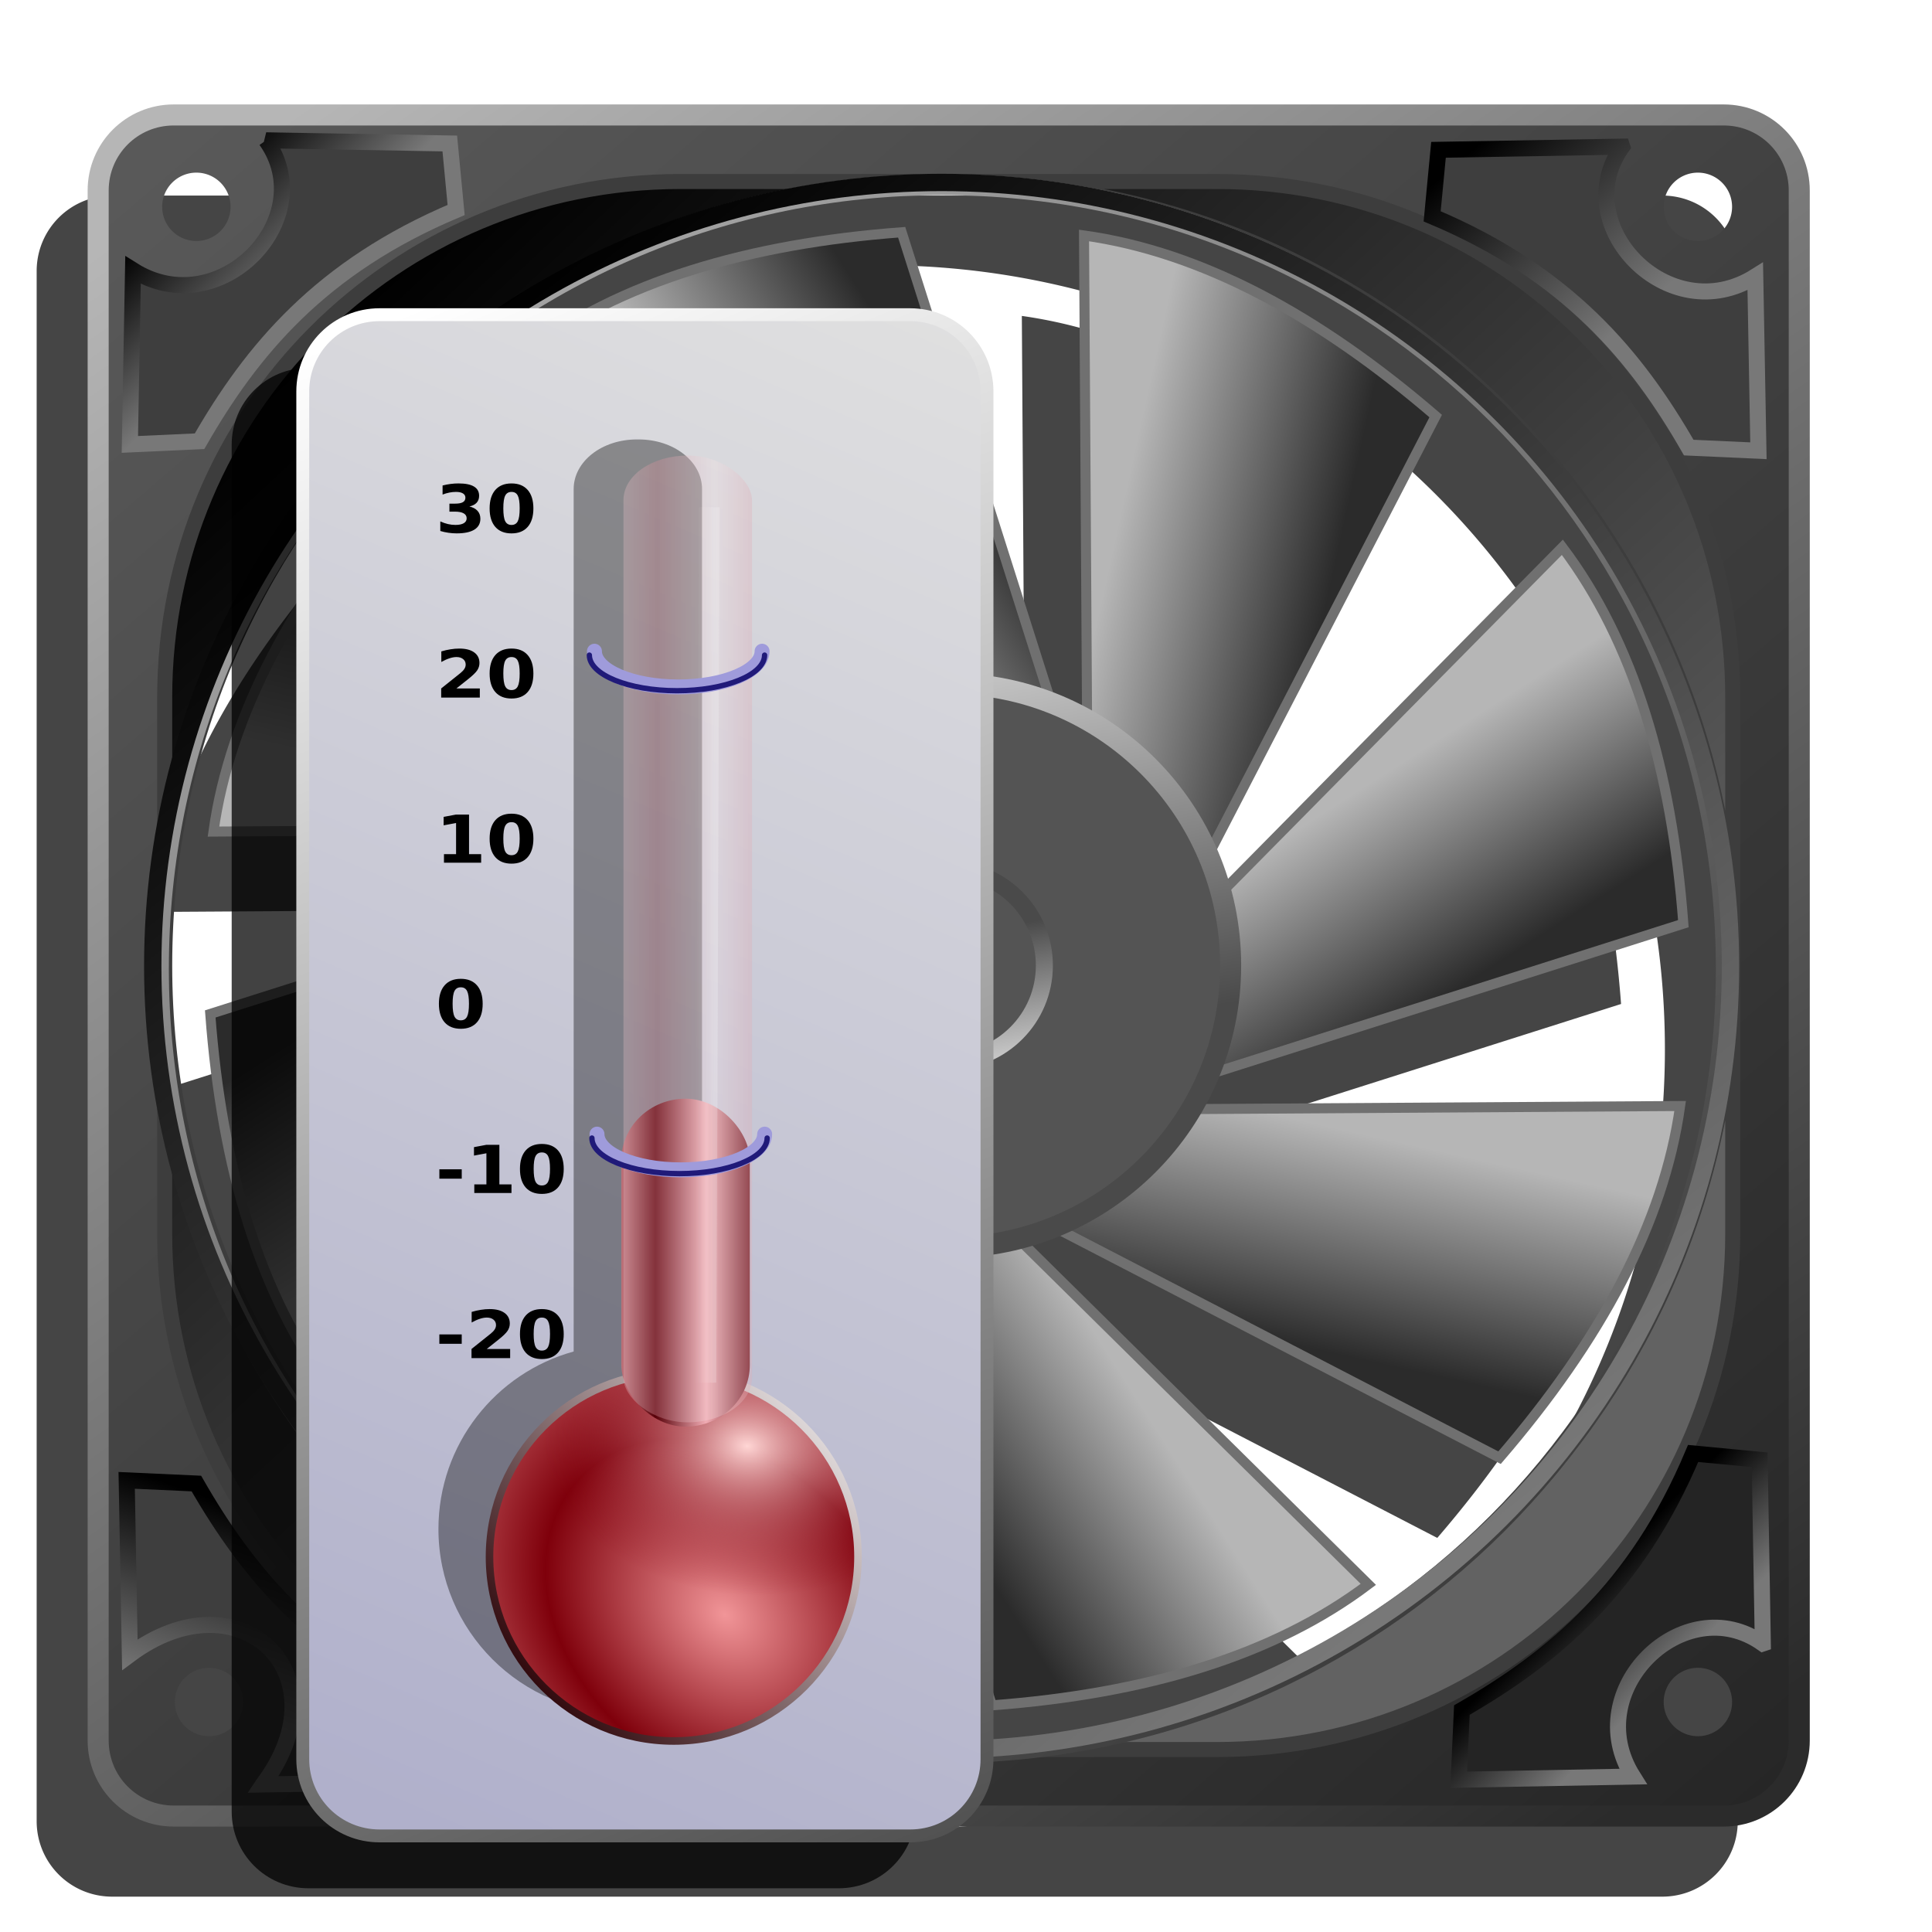 <?xml version="1.0" encoding="UTF-8" standalone="no"?>
<!-- Created with Inkscape (http://www.inkscape.org/) -->

<svg
   xmlns:dc="http://purl.org/dc/elements/1.1/"
   xmlns:cc="http://creativecommons.org/ns#"
   xmlns:rdf="http://www.w3.org/1999/02/22-rdf-syntax-ns#"
   xmlns:svg="http://www.w3.org/2000/svg"
   xmlns="http://www.w3.org/2000/svg"
   xmlns:xlink="http://www.w3.org/1999/xlink"
   xmlns:sodipodi="http://sodipodi.sourceforge.net/DTD/sodipodi-0.dtd"
   xmlns:inkscape="http://www.inkscape.org/namespaces/inkscape"
   id="svg2"
   sodipodi:version="0.32"
   inkscape:version="0.92.5 (2060ec1f9f, 2020-04-08)"
   width="256"
   height="256"
   version="1.0"
   sodipodi:docname="xfce4-sensors.svg">
  <defs
     id="defs5">
    <linearGradient
       inkscape:collect="always"
       id="linearGradient4306">
      <stop
         style="stop-color:#580008;stop-opacity:1"
         offset="0"
         id="stop4308" />
      <stop
         style="stop-color:#f1acb4;stop-opacity:1"
         offset="1"
         id="stop4310" />
    </linearGradient>
    <linearGradient
       id="linearGradient4300"
       inkscape:collect="always">
      <stop
         id="stop4302"
         offset="0"
         style="stop-color:#290004;stop-opacity:1" />
      <stop
         id="stop4304"
         offset="1"
         style="stop-color:#ffffff;stop-opacity:1" />
    </linearGradient>
    <linearGradient
       inkscape:collect="always"
       id="linearGradient4294">
      <stop
         style="stop-color:#ffd6d5;stop-opacity:1"
         offset="0"
         id="stop4296" />
      <stop
         style="stop-color:#840010;stop-opacity:0"
         offset="1"
         id="stop4298" />
    </linearGradient>
    <linearGradient
       id="linearGradient4287"
       inkscape:collect="always">
      <stop
         id="stop4289"
         offset="0"
         style="stop-color:#f19598;stop-opacity:1" />
      <stop
         id="stop4292"
         offset="1"
         style="stop-color:#7f000b;stop-opacity:1" />
    </linearGradient>
    <linearGradient
       inkscape:collect="always"
       id="linearGradient4317">
      <stop
         style="stop-color:#525252;stop-opacity:1"
         offset="0"
         id="stop4319" />
      <stop
         style="stop-color:#ffffff;stop-opacity:1"
         offset="1"
         id="stop4321" />
    </linearGradient>
    <linearGradient
       id="linearGradient4289"
       inkscape:collect="always">
      <stop
         id="stop4291"
         offset="0"
         style="stop-color:#d58d9a;stop-opacity:0.552" />
      <stop
         id="stop4293"
         offset="1"
         style="stop-color:#f5e4e6;stop-opacity:0.482" />
    </linearGradient>
    <linearGradient
       inkscape:collect="always"
       id="linearGradient4262">
      <stop
         style="stop-color:#787878;stop-opacity:1;"
         offset="0"
         id="stop4264" />
      <stop
         style="stop-color:#000000;stop-opacity:1"
         offset="1"
         id="stop4266" />
    </linearGradient>
    <linearGradient
       id="linearGradient2877"
       inkscape:collect="always">
      <stop
         id="stop2879"
         offset="0"
         style="stop-color:#b0b0cb;stop-opacity:1" />
      <stop
         id="stop2881"
         offset="1"
         style="stop-color:#e0e0e0;stop-opacity:1" />
    </linearGradient>
    <linearGradient
       inkscape:collect="always"
       id="linearGradient3206">
      <stop
         style="stop-color:#1a1a63;stop-opacity:1;"
         offset="0"
         id="stop3208" />
      <stop
         style="stop-color:#e1e1f1;stop-opacity:0.965"
         offset="1"
         id="stop3210" />
    </linearGradient>
    <linearGradient
       inkscape:collect="always"
       id="linearGradient2851">
      <stop
         style="stop-color:#efe0e0;stop-opacity:0"
         offset="0"
         id="stop2853" />
      <stop
         style="stop-color:white;stop-opacity:0.235"
         offset="1"
         id="stop2855" />
    </linearGradient>
    <linearGradient
       id="linearGradient2830"
       inkscape:collect="always">
      <stop
         id="stop2832"
         offset="0"
         style="stop-color:#182272;stop-opacity:1" />
      <stop
         id="stop2834"
         offset="1"
         style="stop-color:#828bd0;stop-opacity:1" />
    </linearGradient>
    <linearGradient
       inkscape:collect="always"
       id="linearGradient2820">
      <stop
         style="stop-color:#8d95d5;stop-opacity:0.471"
         offset="0"
         id="stop2822" />
      <stop
         style="stop-color:#e4e6f5;stop-opacity:0.481"
         offset="1"
         id="stop2824" />
    </linearGradient>
    <linearGradient
       inkscape:collect="always"
       id="linearGradient2798">
      <stop
         style="stop-color:#4040a5;stop-opacity:1"
         offset="0"
         id="stop2800" />
      <stop
         style="stop-color:#aaaabf;stop-opacity:1"
         offset="1"
         id="stop2802" />
    </linearGradient>
    <linearGradient
       inkscape:collect="always"
       id="linearGradient2782">
      <stop
         style="stop-color:#161939;stop-opacity:1"
         offset="0"
         id="stop2784" />
      <stop
         style="stop-color:#a1a7df;stop-opacity:1"
         offset="1"
         id="stop2786" />
    </linearGradient>
    <linearGradient
       id="linearGradient2774"
       inkscape:collect="always">
      <stop
         id="stop2776"
         offset="0"
         style="stop-color:#9595f1;stop-opacity:1" />
      <stop
         id="stop2778"
         offset="1"
         style="stop-color:#0d1a54;stop-opacity:0" />
    </linearGradient>
    <linearGradient
       inkscape:collect="always"
       id="linearGradient2760">
      <stop
         style="stop-color:#9595f1;stop-opacity:1"
         offset="0"
         id="stop2762" />
      <stop
         style="stop-color:#0d1a54;stop-opacity:1"
         offset="1"
         id="stop2764" />
    </linearGradient>
    <radialGradient
       inkscape:collect="always"
       xlink:href="#linearGradient2760"
       id="radialGradient2768"
       cx="158.232"
       cy="279.166"
       fx="158.232"
       fy="279.166"
       r="35.863"
       gradientUnits="userSpaceOnUse"
       spreadMethod="reflect"
       gradientTransform="matrix(0.56,-0.6,0.779,0.727,-145.603,171.313)" />
    <radialGradient
       inkscape:collect="always"
       xlink:href="#linearGradient2774"
       id="radialGradient2772"
       gradientUnits="userSpaceOnUse"
       gradientTransform="matrix(1.099,9.58196e-2,-6.929922e-2,0.795,-18.697,21.924)"
       spreadMethod="pad"
       cx="183.792"
       cy="260.971"
       fx="183.792"
       fy="260.971"
       r="35.863" />
    <linearGradient
       inkscape:collect="always"
       xlink:href="#linearGradient2782"
       id="linearGradient2788"
       x1="126.027"
       y1="304.164"
       x2="186.721"
       y2="232.439"
       gradientUnits="userSpaceOnUse" />
    <linearGradient
       inkscape:collect="always"
       xlink:href="#linearGradient2820"
       id="linearGradient2826"
       x1="140.802"
       y1="150.534"
       x2="158.321"
       y2="150.534"
       gradientUnits="userSpaceOnUse"
       spreadMethod="reflect" />
    <linearGradient
       inkscape:collect="always"
       xlink:href="#linearGradient2830"
       id="linearGradient2836"
       gradientUnits="userSpaceOnUse"
       spreadMethod="reflect"
       x1="140.802"
       y1="211.851"
       x2="159.618"
       y2="211.851" />
    <linearGradient
       inkscape:collect="always"
       xlink:href="#linearGradient2851"
       id="linearGradient2857"
       x1="155.023"
       y1="150.859"
       x2="159.672"
       y2="150.859"
       gradientUnits="userSpaceOnUse" />
    <linearGradient
       inkscape:collect="always"
       xlink:href="#linearGradient2798"
       id="linearGradient3185"
       gradientUnits="userSpaceOnUse"
       x1="72.172"
       y1="326.874"
       x2="250.958"
       y2="33.889"
       gradientTransform="translate(-4.542,-5.191)" />
    <linearGradient
       inkscape:collect="always"
       xlink:href="#linearGradient3206"
       id="linearGradient3214"
       gradientUnits="userSpaceOnUse"
       x1="58.345"
       y1="326.374"
       x2="227.748"
       y2="32.327" />
    <linearGradient
       inkscape:collect="always"
       xlink:href="#linearGradient3206"
       id="linearGradient3216"
       gradientUnits="userSpaceOnUse"
       x1="58.345"
       y1="326.374"
       x2="227.748"
       y2="32.327" />
    <linearGradient
       inkscape:collect="always"
       xlink:href="#linearGradient3206"
       id="linearGradient3218"
       gradientUnits="userSpaceOnUse"
       x1="58.345"
       y1="326.374"
       x2="227.748"
       y2="32.327" />
    <linearGradient
       inkscape:collect="always"
       xlink:href="#linearGradient3206"
       id="linearGradient3220"
       gradientUnits="userSpaceOnUse"
       x1="58.345"
       y1="326.374"
       x2="227.748"
       y2="32.327" />
    <linearGradient
       inkscape:collect="always"
       xlink:href="#linearGradient3206"
       id="linearGradient3222"
       gradientUnits="userSpaceOnUse"
       x1="58.345"
       y1="326.374"
       x2="227.748"
       y2="32.327" />
    <linearGradient
       inkscape:collect="always"
       xlink:href="#linearGradient3206"
       id="linearGradient3224"
       gradientUnits="userSpaceOnUse"
       x1="58.345"
       y1="326.374"
       x2="227.748"
       y2="32.327" />
    <linearGradient
       inkscape:collect="always"
       xlink:href="#linearGradient3206"
       id="linearGradient3226"
       gradientUnits="userSpaceOnUse"
       x1="58.345"
       y1="326.374"
       x2="227.748"
       y2="32.327" />
    <linearGradient
       inkscape:collect="always"
       xlink:href="#linearGradient3206"
       id="linearGradient3228"
       gradientUnits="userSpaceOnUse"
       x1="58.345"
       y1="326.374"
       x2="227.748"
       y2="32.327" />
    <linearGradient
       inkscape:collect="always"
       xlink:href="#linearGradient3206"
       id="linearGradient3230"
       gradientUnits="userSpaceOnUse"
       x1="58.345"
       y1="326.374"
       x2="227.748"
       y2="32.327" />
    <linearGradient
       inkscape:collect="always"
       xlink:href="#linearGradient3206"
       id="linearGradient3232"
       gradientUnits="userSpaceOnUse"
       x1="58.345"
       y1="326.374"
       x2="227.748"
       y2="32.327" />
    <radialGradient
       inkscape:collect="always"
       xlink:href="#linearGradient4287"
       id="radialGradient1984"
       gradientUnits="userSpaceOnUse"
       gradientTransform="matrix(0.387,-0.414,0.538,0.502,-293.895,131.385)"
       spreadMethod="reflect"
       cx="158.232"
       cy="279.166"
       fx="158.232"
       fy="279.166"
       r="35.863" />
    <radialGradient
       inkscape:collect="always"
       xlink:href="#linearGradient4294"
       id="radialGradient1986"
       gradientUnits="userSpaceOnUse"
       gradientTransform="matrix(0.758,0.066,-0.048,0.549,-206.288,28.256)"
       spreadMethod="pad"
       cx="183.792"
       cy="260.971"
       fx="183.792"
       fy="260.971"
       r="35.863" />
    <linearGradient
       inkscape:collect="always"
       xlink:href="#linearGradient4300"
       id="linearGradient1988"
       gradientUnits="userSpaceOnUse"
       x1="118.651"
       y1="291.871"
       x2="186.721"
       y2="232.439"
       gradientTransform="matrix(0.69,0,0,0.69,-193.38,13.121)" />
    <linearGradient
       inkscape:collect="always"
       xlink:href="#linearGradient2851"
       id="linearGradient1961"
       gradientUnits="userSpaceOnUse"
       x1="155.023"
       y1="150.859"
       x2="159.672"
       y2="150.859"
       gradientTransform="matrix(0.69,0,0,0.69,-193.38,13.121)" />
    <linearGradient
       inkscape:collect="always"
       xlink:href="#linearGradient4289"
       id="linearGradient1965"
       gradientUnits="userSpaceOnUse"
       spreadMethod="reflect"
       x1="147.358"
       y1="150.534"
       x2="158.321"
       y2="150.534"
       gradientTransform="matrix(0.69,0,0,0.69,-193.097,12.555)" />
    <linearGradient
       inkscape:collect="always"
       xlink:href="#linearGradient4306"
       id="linearGradient1969"
       gradientUnits="userSpaceOnUse"
       spreadMethod="reflect"
       x1="147.358"
       y1="211.851"
       x2="157.16"
       y2="211.851"
       gradientTransform="matrix(0.69,0,0,0.69,-193.38,13.121)" />
    <linearGradient
       inkscape:collect="always"
       xlink:href="#linearGradient2877"
       id="linearGradient1975"
       gradientUnits="userSpaceOnUse"
       gradientTransform="matrix(0.69,0,0,0.69,-204.952,10.02)"
       x1="106.47"
       y1="319.3"
       x2="228.248"
       y2="33.889" />
    <filter
       inkscape:collect="always"
       style="color-interpolation-filters:sRGB"
       id="filter4267"
       x="-0.027"
       width="1.054"
       y="-0.008"
       height="1.015">
      <feGaussianBlur
         inkscape:collect="always"
         stdDeviation="0.621"
         id="feGaussianBlur4269" />
    </filter>
    <filter
       inkscape:collect="always"
       style="color-interpolation-filters:sRGB"
       id="filter4271"
       x="-0.058"
       width="1.116"
       y="-0.026"
       height="1.052">
      <feGaussianBlur
         inkscape:collect="always"
         stdDeviation="2.501"
         id="feGaussianBlur4273" />
    </filter>
    <linearGradient
       id="linearGradient4250"
       inkscape:collect="always">
      <stop
         id="stop4252"
         offset="0"
         style="stop-color:#252525;stop-opacity:1" />
      <stop
         id="stop4254"
         offset="1"
         style="stop-color:#595959;stop-opacity:1" />
    </linearGradient>
    <linearGradient
       id="linearGradient4242"
       inkscape:collect="always">
      <stop
         id="stop4244"
         offset="0"
         style="stop-color:#000000;stop-opacity:1;" />
      <stop
         id="stop4246"
         offset="1"
         style="stop-color:#787878;stop-opacity:1" />
    </linearGradient>
    <linearGradient
       id="linearGradient4212"
       inkscape:collect="always">
      <stop
         id="stop4214"
         offset="0"
         style="stop-color:#626262;stop-opacity:1" />
      <stop
         id="stop4216"
         offset="1"
         style="stop-color:#000000;stop-opacity:1" />
    </linearGradient>
    <linearGradient
       id="linearGradient4200"
       inkscape:collect="always">
      <stop
         id="stop4202"
         offset="0"
         style="stop-color:#4a4a4a;stop-opacity:1;" />
      <stop
         id="stop4204"
         offset="1"
         style="stop-color:#c9c9c9;stop-opacity:1" />
    </linearGradient>
    <linearGradient
       id="linearGradient4154"
       inkscape:collect="always">
      <stop
         id="stop4156"
         offset="0"
         style="stop-color:#b6b6b6;stop-opacity:1" />
      <stop
         id="stop4158"
         offset="1"
         style="stop-color:#2b2b2b;stop-opacity:1" />
    </linearGradient>
    <linearGradient
       gradientUnits="userSpaceOnUse"
       y2="94.525"
       x2="353.756"
       y1="89.783"
       x1="332.259"
       id="linearGradient4160"
       xlink:href="#linearGradient4154"
       inkscape:collect="always" />
    <linearGradient
       gradientTransform="matrix(0.707,0.707,-0.707,0.707,182.716,-186.656)"
       y2="94.525"
       x2="353.756"
       y1="89.783"
       x1="332.259"
       gradientUnits="userSpaceOnUse"
       id="linearGradient4164"
       xlink:href="#linearGradient4154"
       inkscape:collect="always" />
    <linearGradient
       y2="94.525"
       x2="353.756"
       y1="89.783"
       x1="332.259"
       gradientTransform="matrix(0,1,-1,0,443.902,-189.441)"
       gradientUnits="userSpaceOnUse"
       id="linearGradient4168"
       xlink:href="#linearGradient4154"
       inkscape:collect="always" />
    <linearGradient
       y2="94.525"
       x2="353.756"
       y1="89.783"
       x1="332.259"
       gradientTransform="matrix(-0.707,0.707,-0.707,-0.707,630.557,-6.725)"
       gradientUnits="userSpaceOnUse"
       id="linearGradient4172"
       xlink:href="#linearGradient4154"
       inkscape:collect="always" />
    <linearGradient
       y2="94.525"
       x2="353.756"
       y1="89.783"
       x1="332.259"
       gradientTransform="matrix(-1,0,0,-1,633.343,254.46)"
       gradientUnits="userSpaceOnUse"
       id="linearGradient4176"
       xlink:href="#linearGradient4154"
       inkscape:collect="always" />
    <linearGradient
       y2="94.525"
       x2="353.756"
       y1="89.783"
       x1="332.259"
       gradientTransform="matrix(-0.707,-0.707,0.707,-0.707,450.627,441.116)"
       gradientUnits="userSpaceOnUse"
       id="linearGradient4180"
       xlink:href="#linearGradient4154"
       inkscape:collect="always" />
    <linearGradient
       y2="94.525"
       x2="353.756"
       y1="89.783"
       x1="332.259"
       gradientTransform="matrix(0,-1,1,0,189.441,443.902)"
       gradientUnits="userSpaceOnUse"
       id="linearGradient4184"
       xlink:href="#linearGradient4154"
       inkscape:collect="always" />
    <linearGradient
       y2="94.525"
       x2="353.756"
       y1="89.783"
       x1="332.259"
       gradientTransform="matrix(0.707,-0.707,0.707,0.707,2.786,261.185)"
       gradientUnits="userSpaceOnUse"
       id="linearGradient4188"
       xlink:href="#linearGradient4154"
       inkscape:collect="always" />
    <linearGradient
       gradientUnits="userSpaceOnUse"
       y2="99.425"
       x2="308.493"
       y1="137.045"
       x1="315.244"
       id="linearGradient4206"
       xlink:href="#linearGradient4200"
       inkscape:collect="always"
       gradientTransform="matrix(1.328,0,0,1.328,-293.405,-42.271)" />
    <linearGradient
       gradientTransform="matrix(0.45,0,0,0.45,-267.9,-185.68)"
       y2="99.425"
       x2="308.493"
       y1="137.045"
       x1="315.244"
       gradientUnits="userSpaceOnUse"
       id="linearGradient4210"
       xlink:href="#linearGradient4200"
       inkscape:collect="always" />
    <linearGradient
       gradientUnits="userSpaceOnUse"
       y2="55.798"
       x2="261.563"
       y1="164.865"
       x1="363.122"
       id="linearGradient4218"
       xlink:href="#linearGradient4212"
       inkscape:collect="always"
       gradientTransform="matrix(1.328,0,0,1.328,-293.405,-42.271)" />
    <linearGradient
       gradientUnits="userSpaceOnUse"
       y2="59.44"
       x2="250.596"
       y1="49.64"
       x1="240.702"
       id="linearGradient4248"
       xlink:href="#linearGradient4242"
       inkscape:collect="always"
       gradientTransform="matrix(1.328,0,0,1.328,-293.405,-42.271)" />
    <linearGradient
       gradientUnits="userSpaceOnUse"
       y2="40.624"
       x2="244.374"
       y1="217.976"
       x1="396.751"
       id="linearGradient4256"
       xlink:href="#linearGradient4250"
       inkscape:collect="always"
       gradientTransform="matrix(1.328,0,0,1.328,-293.405,-42.271)" />
    <linearGradient
       gradientTransform="matrix(1.328,0,0,-1.328,-293.825,297.316)"
       y2="53.434"
       x2="243.009"
       y1="71.77"
       x1="249.554"
       gradientUnits="userSpaceOnUse"
       id="linearGradient4260"
       xlink:href="#linearGradient4242"
       inkscape:collect="always" />
    <linearGradient
       y2="60.705"
       x2="238.899"
       y1="69.241"
       x1="247.341"
       gradientTransform="matrix(0,-1.328,-1.328,0,294.446,546.433)"
       gradientUnits="userSpaceOnUse"
       id="linearGradient4264"
       xlink:href="#linearGradient4242"
       inkscape:collect="always" />
    <linearGradient
       gradientTransform="matrix(-1.328,0,0,1.328,543.613,-41.432)"
       y2="61.97"
       x2="245.538"
       y1="44.582"
       x1="260.619"
       gradientUnits="userSpaceOnUse"
       id="linearGradient4268"
       xlink:href="#linearGradient4242"
       inkscape:collect="always" />
    <linearGradient
       gradientUnits="userSpaceOnUse"
       y2="215.447"
       x2="378.732"
       y1="39.675"
       x1="254.806"
       id="linearGradient4278"
       xlink:href="#linearGradient4154"
       inkscape:collect="always"
       gradientTransform="matrix(1.328,0,0,1.328,-293.405,-42.271)" />
    <filter
       inkscape:collect="always"
       style="color-interpolation-filters:sRGB"
       id="filter4562"
       x="-0.024"
       width="1.048"
       y="-0.024"
       height="1.048">
      <feGaussianBlur
         inkscape:collect="always"
         stdDeviation="2.254"
         id="feGaussianBlur4564" />
    </filter>
    <linearGradient
       inkscape:collect="always"
       xlink:href="#linearGradient4262"
       id="linearGradient4269"
       x1="194.441"
       y1="205.278"
       x2="64.088"
       y2="41.73"
       gradientUnits="userSpaceOnUse" />
    <linearGradient
       inkscape:collect="always"
       xlink:href="#linearGradient4317"
       id="linearGradient4323"
       x1="173.555"
       y1="239.751"
       x2="81.156"
       y2="13.929"
       gradientUnits="userSpaceOnUse"
       gradientTransform="matrix(0.876,0,0,0.876,-205.203,25.103)" />
  </defs>
  <sodipodi:namedview
     inkscape:window-height="1056"
     inkscape:window-width="1920"
     inkscape:pageshadow="2"
     inkscape:pageopacity="0"
     guidetolerance="10.0"
     gridtolerance="10.0"
     objecttolerance="10.0"
     borderopacity="1.0"
     bordercolor="#666666"
     pagecolor="#ff0000"
     id="base"
     inkscape:zoom="3.5273438"
     inkscape:cx="128"
     inkscape:cy="128"
     inkscape:window-x="0"
     inkscape:window-y="0"
     inkscape:current-layer="svg2"
     width="256px"
     height="256px"
     showgrid="false"
     inkscape:window-maximized="1" />
  <g
     font-size="7.5"
     font-variant="normal"
     letter-spacing="0"
     font-stretch="normal"
     font-weight="bold"
     line-height="125%"
     word-spacing="0"
     font-style="normal"
     transform="translate(65.465,-41.846)"
     id="text4330"
     style="font-style:normal;font-variant:normal;font-weight:bold;font-stretch:normal;font-size:7.5px;line-height:125%;font-family:STIX;letter-spacing:0;word-spacing:0;fill:#000000;fill-opacity:1;stroke:none;stroke-width:1;stroke-linecap:butt;stroke-linejoin:miter;stroke-opacity:1">
    <path
       inkscape:connector-curvature="0"
       id="path4335"
       d="m -56.133,39.468 0,-0.188 c -0.307,0 -0.443,-0.165 -0.825,-1.073 l -1.665,-3.915 -0.21,0 -1.657,4.088 c -0.285,0.705 -0.398,0.84 -0.743,0.9 l 0,0.188 1.515,0 0,-0.188 c -0.443,-0.03 -0.608,-0.113 -0.608,-0.307 0,-0.18 0.142,-0.495 0.233,-0.728 l 0.098,-0.255 1.688,0 c 0.255,0.593 0.345,0.855 0.345,1.02 0,0.165 -0.098,0.225 -0.345,0.247 l -0.24,0.022 0,0.188 2.415,0 z m -2.288,-1.77 -1.462,0 0.705,-1.823 0.757,1.823 z" />
    <path
       inkscape:connector-curvature="0"
       id="path4337"
       d="m -55.761,34.398 0,0.188 c 0.525,0.045 0.63,0.15 0.63,0.735 l 0,3.203 c 0,0.383 -0.045,0.593 -0.292,0.69 -0.083,0.037 -0.195,0.052 -0.338,0.068 l 0,0.188 2.498,0 0,-0.188 c -0.593,-0.075 -0.652,-0.142 -0.652,-0.645 l 0,-1.44 c 0.99,-0.007 1.245,-0.03 1.567,-0.15 0.623,-0.233 0.968,-0.69 0.968,-1.29 0,-0.915 -0.765,-1.357 -2.018,-1.357 l -2.362,0 z m 1.845,0.525 c 0,-0.172 0.128,-0.263 0.375,-0.263 0.623,0 0.87,0.345 0.87,1.177 0,0.833 -0.307,1.087 -1.245,1.095 l 0,-2.01 z" />
  </g>
  <g
     id="g4295">
    <path
       inkscape:connector-curvature="0"
       id="path4453"
       d="m 14.868,25.913 c -5.545,0 -10.01,4.465 -10.01,10.01 l 0,205.383 c 0,5.545 4.465,10.01 10.01,10.01 l 205.385,0 c 5.545,0 10.01,-4.465 10.01,-10.01 l 0,-205.383 c 0,-5.545 -4.465,-10.01 -10.01,-10.01 l -205.385,0 z M 116.719,35.147 c 57.553,0 103.889,46.334 103.889,103.887 0,40.414 -22.849,75.295 -56.385,92.486 -0.005,0.003 -0.01,0.005 -0.016,0.008 -14.013,7.02 -29.851,10.973 -46.648,10.973 l 8.506,0 c -2.2,0.194 -4.418,0.33 -6.656,0.387 -0.894,0.022 -1.79,0.033 -2.689,0.033 -3.151,0 -6.266,-0.148 -9.344,-0.42 l 10.184,0 C 60.006,242.501 13.672,196.167 13.672,138.614 l 0,13.742 c -0.002,-0.019 -0.005,-0.038 -0.008,-0.057 -0.549,-4.343 -0.832,-8.769 -0.832,-13.266 0,-4.516 0.286,-8.963 0.84,-13.324 l 0,12.904 c 0,-40.423 22.857,-75.309 56.404,-92.496 14.012,-7.019 29.848,-10.971 46.643,-10.971 z m -5.479,6.289 C 90.81,42.969 73.896,48.018 61.377,57.464 l 45.848,45.268 a 37.357,37.357 0 0 0 -4.783,1.773 L 43.994,74.245 C 30.631,89.775 22.242,105.306 20.069,120.837 l 64.877,-0.41 a 37.357,37.357 0 0 0 -2.104,4.486 l -63.199,20.08 c 1.533,20.431 6.582,37.345 16.027,49.863 L 81.524,148.421 a 37.357,37.357 0 0 0 1.672,4.748 l -0.104,-0.113 -30.641,59.184 c 15.531,13.363 31.061,21.753 46.592,23.926 l -0.414,-65.395 a 37.357,37.357 0 0 0 4.545,2.311 l -0.156,-0.006 20.184,63.516 c 20.431,-1.533 37.343,-6.582 49.861,-16.027 L 126.715,174.798 a 37.357,37.357 0 0 0 4.771,-1.539 l 58.961,30.523 c 13.363,-15.531 21.751,-31.059 23.924,-46.59 l -64.688,0.41 a 37.357,37.357 0 0 0 2.352,-4.625 l 62.764,-19.943 c -1.533,-20.431 -6.582,-37.345 -16.027,-49.863 l -45.154,45.729 a 37.357,37.357 0 0 0 -1.742,-4.945 L 181.991,65.788 C 166.46,52.425 150.929,44.035 135.399,41.862 l 0.406,64.174 a 37.357,37.357 0 0 0 -4.738,-2.211 L 111.241,41.436 Z"
       style="opacity:1;fill:#000000;fill-opacity:0.729;stroke:none;stroke-width:1.5;stroke-miterlimit:4;stroke-dasharray:none;stroke-dashoffset:0;stroke-opacity:1;filter:url(#filter4562)" />
    <path
       id="rect4138"
       d="m 23.017,15.233 c -5.545,0 -10.01,4.465 -10.01,10.01 l 0,205.383 c 0,5.545 4.465,10.01 10.01,10.01 l 205.383,0 c 5.545,0 10.01,-4.465 10.01,-10.01 l 0,-205.383 c 0,-5.545 -4.465,-10.01 -10.01,-10.01 l -205.383,0 z m 3.003,7.642 a 4.531,4.531 0 0 1 4.53,4.53 4.531,4.531 0 0 1 -4.53,4.53 4.531,4.531 0 0 1 -4.533,-4.53 4.531,4.531 0 0 1 4.533,-4.53 z m 198.957,0 a 4.531,4.531 0 0 1 4.533,4.53 4.531,4.531 0 0 1 -4.533,4.53 4.531,4.531 0 0 1 -4.53,-4.53 4.531,4.531 0 0 1 4.53,-4.53 z m -100.109,1.592 c 57.553,0 103.887,46.334 103.887,103.887 0,57.553 -46.334,103.887 -103.887,103.887 -57.553,0 -103.887,-46.334 -103.887,-103.887 0,-57.553 46.334,-103.887 103.887,-103.887 z M 27.698,220.993 a 4.531,4.531 0 0 1 4.533,4.533 4.531,4.531 0 0 1 -4.533,4.53 4.531,4.531 0 0 1 -4.53,-4.53 4.531,4.531 0 0 1 4.53,-4.533 z m 197.28,0 a 4.531,4.531 0 0 1 4.533,4.533 4.531,4.531 0 0 1 -4.533,4.53 4.531,4.531 0 0 1 -4.53,-4.53 4.531,4.531 0 0 1 4.53,-4.533 z"
       style="opacity:1;fill:url(#linearGradient4256);fill-opacity:1;stroke:none;stroke-width:1.5;stroke-miterlimit:4;stroke-dasharray:none;stroke-dashoffset:0;stroke-opacity:1"
       inkscape:connector-curvature="0" />
    <path
       inkscape:connector-curvature="0"
       id="path4145"
       d="m 90.177,24.048 c -37.868,0 -68.355,30.487 -68.355,68.355 l 0,35.532 c 0,-57.553 46.334,-103.887 103.887,-103.887 l -35.532,0 z m 35.532,0 c 57.553,0 103.887,46.334 103.887,103.887 l 0,-35.532 c 0,-37.868 -30.487,-68.355 -68.355,-68.355 l -35.532,0 z M 229.596,127.935 c 0,57.553 -46.334,103.887 -103.887,103.887 l 35.532,0 c 37.868,0 68.355,-30.487 68.355,-68.355 l 0,-35.532 z M 125.709,231.822 c -57.553,0 -103.887,-46.334 -103.887,-103.887 l 0,35.532 c 0,37.868 30.487,68.355 68.355,68.355 l 35.532,0 z"
       style="opacity:1;fill:url(#linearGradient4218);fill-opacity:1;stroke:#3d3d3d;stroke-width:1.992;stroke-miterlimit:4;stroke-dasharray:none;stroke-dashoffset:0;stroke-opacity:1" />
    <g
       transform="matrix(1.328,0,0,1.328,-295.084,-40.592)"
       id="g4190">
      <path
         style="fill:url(#linearGradient4160);fill-opacity:1;fill-rule:evenodd;stroke:#707070;stroke-width:1px;stroke-linecap:butt;stroke-linejoin:miter;stroke-opacity:1"
         d="m 330.678,104.009 11.697,12.645 23.078,-44.575 C 353.756,62.014 342.059,55.696 330.362,54.059 Z"
         id="path4152"
         inkscape:connector-curvature="0"
         sodipodi:nodetypes="ccccc"
         inkscape:transform-center-x="-31.236415"
         inkscape:transform-center-y="-41.873472" />
      <path
         inkscape:transform-center-y="-15.680821"
         inkscape:transform-center-x="-49.57285"
         sodipodi:nodetypes="ccccc"
         inkscape:connector-curvature="0"
         id="path4162"
         d="m 342.996,120.715 -0.671,17.213 47.838,-15.201 c -1.154,-15.388 -4.958,-28.127 -12.071,-37.555 z"
         style="fill:url(#linearGradient4164);fill-opacity:1;fill-rule:evenodd;stroke:#707070;stroke-width:1px;stroke-linecap:butt;stroke-linejoin:miter;stroke-opacity:1" />
      <path
         style="fill:url(#linearGradient4168);fill-opacity:1;fill-rule:evenodd;stroke:#707070;stroke-width:1px;stroke-linecap:butt;stroke-linejoin:miter;stroke-opacity:1"
         d="m 339.893,141.237 -12.645,11.697 44.575,23.078 c 10.065,-11.697 16.383,-23.394 18.02,-35.091 z"
         id="path4166"
         inkscape:connector-curvature="0"
         sodipodi:nodetypes="ccccc"
         inkscape:transform-center-x="-41.873475"
         inkscape:transform-center-y="31.236415" />
      <path
         inkscape:transform-center-y="49.57285"
         inkscape:transform-center-x="-15.68082"
         sodipodi:nodetypes="ccccc"
         inkscape:connector-curvature="0"
         id="path4170"
         d="m 323.187,153.555 -17.213,-0.671 15.201,47.838 c 15.388,-1.154 28.127,-4.958 37.555,-12.071 z"
         style="fill:url(#linearGradient4172);fill-opacity:1;fill-rule:evenodd;stroke:#707070;stroke-width:1px;stroke-linecap:butt;stroke-linejoin:miter;stroke-opacity:1" />
      <path
         style="fill:url(#linearGradient4176);fill-opacity:1;fill-rule:evenodd;stroke:#707070;stroke-width:1px;stroke-linecap:butt;stroke-linejoin:miter;stroke-opacity:1"
         d="m 302.664,150.452 -11.697,-12.645 -23.078,44.575 c 11.697,10.065 23.394,16.383 35.091,18.02 z"
         id="path4174"
         inkscape:connector-curvature="0"
         sodipodi:nodetypes="ccccc"
         inkscape:transform-center-x="31.236415"
         inkscape:transform-center-y="41.873475" />
      <path
         inkscape:transform-center-y="15.68082"
         inkscape:transform-center-x="49.57285"
         sodipodi:nodetypes="ccccc"
         inkscape:connector-curvature="0"
         id="path4178"
         d="m 290.347,133.746 0.671,-17.213 -47.838,15.201 c 1.154,15.388 4.958,28.127 12.071,37.555 z"
         style="fill:url(#linearGradient4180);fill-opacity:1;fill-rule:evenodd;stroke:#707070;stroke-width:1px;stroke-linecap:butt;stroke-linejoin:miter;stroke-opacity:1" />
      <path
         style="fill:url(#linearGradient4184);fill-opacity:1;fill-rule:evenodd;stroke:#707070;stroke-width:1px;stroke-linecap:butt;stroke-linejoin:miter;stroke-opacity:1"
         d="M 293.45,113.223 306.095,101.526 261.52,78.448 C 251.456,90.145 245.137,101.842 243.5,113.539 Z"
         id="path4182"
         inkscape:connector-curvature="0"
         sodipodi:nodetypes="ccccc"
         inkscape:transform-center-x="41.873475"
         inkscape:transform-center-y="-31.236413" />
      <path
         inkscape:transform-center-y="-49.572849"
         inkscape:transform-center-x="15.68082"
         sodipodi:nodetypes="ccccc"
         inkscape:connector-curvature="0"
         id="path4186"
         d="m 310.156,100.906 17.213,0.671 -15.201,-47.838 c -15.388,1.154 -28.127,4.958 -37.555,12.071 z"
         style="fill:url(#linearGradient4188);fill-opacity:1;fill-rule:evenodd;stroke:#707070;stroke-width:1px;stroke-linecap:butt;stroke-linejoin:miter;stroke-opacity:1" />
    </g>
    <circle
       r="37.357"
       cy="127.935"
       cx="125.709"
       id="path4150"
       style="opacity:1;fill:#545454;fill-opacity:1;stroke:url(#linearGradient4206);stroke-width:2.788;stroke-miterlimit:4;stroke-dasharray:none;stroke-dashoffset:0;stroke-opacity:1" />
    <circle
       transform="scale(-1,-1)"
       style="opacity:1;fill:#545454;fill-opacity:1;stroke:url(#linearGradient4210);stroke-width:2.257;stroke-miterlimit:4;stroke-dasharray:none;stroke-dashoffset:0;stroke-opacity:1"
       id="circle4208"
       cx="-125.709"
       cy="-127.935"
       r="12.674" />
    <path
       sodipodi:nodetypes="ccccccc"
       inkscape:connector-curvature="0"
       id="path4240"
       d="M 35.254,18.592 59.599,19.011 60.439,27.826 C 42.453,35.378 33.327,46.475 26.44,58.467 l -9.234,0.42 0.42,-23.086 c 11.464,7.212 25.004,-6.833 17.629,-17.209 z"
       style="fill:#3e3e3e;fill-opacity:1;fill-rule:evenodd;stroke:url(#linearGradient4248);stroke-width:2.124;stroke-linecap:butt;stroke-linejoin:miter;stroke-miterlimit:4;stroke-dasharray:none;stroke-opacity:1" />
    <path
       style="fill:#3e3e3e;fill-opacity:1;fill-rule:evenodd;stroke:url(#linearGradient4260);stroke-width:2.124;stroke-linecap:butt;stroke-linejoin:miter;stroke-miterlimit:4;stroke-dasharray:none;stroke-opacity:1"
       d="m 34.834,236.453 24.345,-0.42 0.839,-8.815 C 42.033,219.666 32.908,208.569 26.02,196.577 l -9.234,-0.42 0.42,23.086 c 14.572,-10.839 28.604,2.633 17.629,17.209 z"
       id="path4258"
       inkscape:connector-curvature="0"
       sodipodi:nodetypes="ccccccc" />
    <path
       sodipodi:nodetypes="ccccccc"
       inkscape:connector-curvature="0"
       id="path4262"
       d="m 233.583,217.774 -0.42,-24.345 -8.815,-0.839 c -7.553,17.986 -18.649,27.111 -30.641,33.999 l -0.42,9.234 23.086,-0.42 c -7.212,-11.464 6.833,-25.004 17.209,-17.629 z"
       style="fill:#242424;fill-opacity:1;fill-rule:evenodd;stroke:url(#linearGradient4264);stroke-width:2.124;stroke-linecap:butt;stroke-linejoin:miter;stroke-miterlimit:4;stroke-dasharray:none;stroke-opacity:1" />
    <path
       style="fill:#3e3e3e;fill-opacity:1;fill-rule:evenodd;stroke:url(#linearGradient4268);stroke-width:2.124;stroke-linecap:butt;stroke-linejoin:miter;stroke-miterlimit:4;stroke-dasharray:none;stroke-opacity:1"
       d="m 214.953,19.431 -24.345,0.42 -0.839,8.815 c 17.986,7.553 27.111,18.649 33.999,30.641 l 9.234,0.42 -0.42,-23.086 c -11.464,7.212 -25.004,-6.833 -17.629,-17.209 z"
       id="path4266"
       inkscape:connector-curvature="0"
       sodipodi:nodetypes="ccccccc" />
    <path
       sodipodi:nodetypes="ssssssssssssss"
       inkscape:connector-curvature="0"
       style="opacity:1;fill:none;fill-opacity:1;stroke:url(#linearGradient4278);stroke-width:2.788;stroke-miterlimit:4;stroke-dasharray:none;stroke-dashoffset:0;stroke-opacity:1"
       d="m 23.017,15.233 c -5.545,0 -10.01,4.465 -10.01,10.01 l 0,205.383 c 0,5.545 4.465,10.01 10.01,10.01 l 205.383,0 c 5.545,0 10.01,-4.465 10.01,-10.01 l 0,-205.383 c 0,-5.545 -4.465,-10.01 -10.01,-10.01 z m 101.851,9.234 c 57.553,0 103.887,46.334 103.887,103.887 0,57.553 -46.334,103.887 -103.887,103.887 -57.553,0 -103.887,-46.334 -103.887,-103.887 0,-57.553 46.334,-103.887 103.887,-103.887 z"
       id="path4270" />
    <ellipse
       ry="103.825"
       rx="104.528"
       cy="128"
       cx="124.768"
       id="path4260"
       style="opacity:1;fill:none;fill-opacity:0.729;stroke:url(#linearGradient4269);stroke-width:2.3;stroke-miterlimit:4;stroke-dasharray:none;stroke-dashoffset:0;stroke-opacity:1" />
  </g>
  <g
     id="g4312"
     transform="translate(178.512,7.94)">
    <path
       transform="matrix(0.876,0,0,0.876,-205.203,25.103)"
       inkscape:connector-curvature="0"
       id="path4255"
       d="m 77.125,17.924 80.223,0 c 6.432,0 11.61,5.178 11.61,11.61 l 0,206.758 c 0,6.432 -5.178,11.61 -11.61,11.61 l -80.223,0 c -6.432,0 -11.61,-5.178 -11.61,-11.61 l 0,-206.758 c 0,-6.432 5.178,-11.61 11.61,-11.61 z"
       style="fill:#000000;fill-opacity:0.742;stroke:none;stroke-width:2;stroke-linecap:round;stroke-linejoin:round;stroke-miterlimit:4;stroke-dasharray:none;stroke-dashoffset:0;stroke-opacity:1;filter:url(#filter4271)"
       sodipodi:nodetypes="sssssssss" />
    <path
       sodipodi:nodetypes="sssssssss"
       style="fill:url(#linearGradient1975);fill-opacity:1;stroke:url(#linearGradient4323);stroke-width:1.708;stroke-linecap:round;stroke-linejoin:round;stroke-miterlimit:4;stroke-dasharray:none;stroke-dashoffset:0;stroke-opacity:1"
       d="m -128.218,33.76 70.312,0 c 5.637,0 10.176,4.538 10.176,10.176 l 0,181.216 c 0,5.637 -4.538,10.176 -10.176,10.176 l -70.312,0 c -5.637,0 -10.176,-4.538 -10.176,-10.176 l 0,-181.216 c 0,-5.637 4.538,-10.176 10.176,-10.176 z"
       id="rect2780"
       inkscape:connector-curvature="0" />
    <path
       transform="matrix(0.876,0,0,0.876,-205.203,25.103)"
       id="path2806"
       d="m 126.792,28.751 c -5.3,0 -9.55,3.34 -9.55,7.507 l 0,130.453 c -11.786,3.244 -20.454,14.041 -20.454,26.854 0,15.375 12.488,27.863 27.863,27.863 15.375,0 27.838,-12.488 27.838,-27.863 0,-11.109 -6.51,-20.71 -15.925,-25.18 0.055,-0.327 0.098,-0.646 0.098,-0.985 l 0,-131.142 c 0,-4.167 -4.275,-7.507 -9.575,-7.507 l -0.295,0 z"
       style="fill:#000000;fill-opacity:0.374;stroke:none;stroke-width:1;stroke-linecap:round;stroke-linejoin:round;stroke-miterlimit:4;stroke-dasharray:none;stroke-dashoffset:0;stroke-opacity:1;filter:url(#filter4267)"
       inkscape:connector-curvature="0" />
    <circle
       id="path1873"
       style="fill:url(#radialGradient1984);fill-opacity:1;stroke:#d1d4f0;stroke-width:0.69;stroke-linecap:round;stroke-linejoin:round;stroke-miterlimit:4;stroke-dasharray:none;stroke-dashoffset:0;stroke-opacity:1"
       cx="-89.237"
       cy="198.339"
       r="24.412" />
    <circle
       id="path2770"
       style="fill:url(#radialGradient1986);fill-opacity:1;stroke:url(#linearGradient1988);stroke-width:1;stroke-linecap:round;stroke-linejoin:round;stroke-miterlimit:4;stroke-dasharray:none;stroke-dashoffset:0;stroke-opacity:1"
       cx="-89.237"
       cy="198.339"
       r="24.412" />
    <rect
       x="-96.18"
       y="137.645"
       ry="8.155"
       style="fill:url(#linearGradient1969);fill-opacity:1;stroke:none;stroke-width:1;stroke-linecap:round;stroke-linejoin:round;stroke-miterlimit:4;stroke-dasharray:none;stroke-dashoffset:0;stroke-opacity:1"
       rx="10.372"
       id="rect2828"
       width="17.021"
       height="43.449" />
    <rect
       x="-95.897"
       y="52.421"
       ry="5.892"
       style="opacity:0.633;fill:url(#linearGradient1965);fill-opacity:1;stroke:none;stroke-width:1;stroke-linecap:round;stroke-linejoin:round;stroke-miterlimit:4;stroke-dasharray:none;stroke-dashoffset:0;stroke-opacity:1"
       rx="8.511"
       id="rect2818"
       width="17.021"
       height="128.107" />
    <path
       id="path2849"
       d="M -84.534,59.258 -84.982,175.271"
       style="fill:none;fill-rule:evenodd;stroke:url(#linearGradient1961);stroke-width:2.761;stroke-linecap:butt;stroke-linejoin:miter;stroke-miterlimit:4;stroke-dasharray:none;stroke-opacity:1"
       inkscape:connector-curvature="0" />
    <g
       transform="matrix(0.69,0,0,0.69,-193.38,13.121)"
       id="g2872">
      <path
         d="m 167.896,94.533 c 0,3.787 -7.212,6.86 -16.097,6.86 -8.886,0 -16.097,-3.073 -16.097,-6.86"
         sodipodi:nodetypes="css"
         id="path2859"
         style="fill:none;fill-opacity:0.196;stroke:#9f9bdb;stroke-width:2.869;stroke-linecap:round;stroke-linejoin:round;stroke-miterlimit:4;stroke-dasharray:none;stroke-dashoffset:0;stroke-opacity:1"
         inkscape:connector-curvature="0" />
      <path
         id="path2870"
         sodipodi:nodetypes="css"
         d="m 168.377,95.281 c 0,3.775 -7.537,6.839 -16.825,6.839 -9.287,0 -16.825,-3.064 -16.825,-6.839"
         style="fill:none;fill-opacity:0.196;stroke:#201a79;stroke-width:1.021;stroke-linecap:round;stroke-linejoin:round;stroke-miterlimit:4;stroke-dasharray:none;stroke-dashoffset:0;stroke-opacity:1"
         inkscape:connector-curvature="0" />
    </g>
    <g
       transform="matrix(0.69,0,0,0.69,-193.041,77.11)"
       id="g2876">
      <path
         id="path2878"
         sodipodi:nodetypes="css"
         d="m 167.896,94.533 c 0,3.787 -7.212,6.86 -16.097,6.86 -8.886,0 -16.097,-3.073 -16.097,-6.86"
         style="fill:none;fill-opacity:0.196;stroke:#9f9bdb;stroke-width:2.869;stroke-linecap:round;stroke-linejoin:round;stroke-miterlimit:4;stroke-dasharray:none;stroke-dashoffset:0;stroke-opacity:1"
         inkscape:connector-curvature="0" />
      <path
         d="m 168.377,95.281 c 0,3.775 -7.537,6.839 -16.825,6.839 -9.287,0 -16.825,-3.064 -16.825,-6.839"
         sodipodi:nodetypes="css"
         id="path2880"
         style="fill:none;fill-opacity:0.196;stroke:#201a79;stroke-width:1.021;stroke-linecap:round;stroke-linejoin:round;stroke-miterlimit:4;stroke-dasharray:none;stroke-dashoffset:0;stroke-opacity:1"
         inkscape:connector-curvature="0" />
    </g>
    <path
       id="text3252"
       d="m -116.314,59.172 c 0.475,0.111 0.835,0.305 1.081,0.581 0.249,0.274 0.373,0.623 0.373,1.047 0,0.632 -0.267,1.114 -0.802,1.444 -0.535,0.328 -1.315,0.491 -2.341,0.491 -0.362,0 -0.725,-0.027 -1.09,-0.081 -0.362,-0.051 -0.72,-0.13 -1.076,-0.235 l 0,-1.269 c 0.34,0.154 0.676,0.271 1.01,0.35 0.337,0.077 0.667,0.115 0.991,0.115 0.481,7e-6 0.849,-0.075 1.104,-0.226 0.258,-0.151 0.387,-0.368 0.387,-0.65 0,-0.291 -0.132,-0.51 -0.396,-0.658 -0.261,-0.151 -0.648,-0.226 -1.161,-0.227 l -0.727,0 0,-1.06 0.764,0 c 0.456,4e-6 0.796,-0.064 1.019,-0.192 0.223,-0.131 0.335,-0.329 0.335,-0.594 0,-0.245 -0.109,-0.434 -0.326,-0.568 -0.217,-0.134 -0.524,-0.201 -0.92,-0.201 -0.293,4e-6 -0.588,0.03 -0.887,0.09 -0.299,0.06 -0.596,0.148 -0.892,0.265 l 0,-1.205 c 0.359,-0.091 0.714,-0.16 1.067,-0.205 0.352,-0.046 0.698,-0.068 1.038,-0.068 0.915,7e-6 1.6,0.137 2.053,0.41 0.456,0.271 0.684,0.68 0.684,1.227 0,0.373 -0.109,0.68 -0.326,0.919 -0.217,0.236 -0.538,0.403 -0.963,0.5 m 6.663,0.244 c -10e-6,-0.798 -0.083,-1.359 -0.25,-1.684 -0.164,-0.328 -0.44,-0.491 -0.831,-0.491 -0.39,4e-6 -0.669,0.164 -0.835,0.491 -0.167,0.325 -0.25,0.886 -0.25,1.684 0,0.806 0.083,1.375 0.25,1.705 0.167,0.33 0.445,0.496 0.835,0.496 0.387,6e-6 0.664,-0.165 0.831,-0.496 0.167,-0.33 0.25,-0.899 0.25,-1.705 m 1.817,0.013 c 0,1.057 -0.252,1.873 -0.755,2.449 -0.503,0.573 -1.218,0.859 -2.142,0.859 -0.928,0 -1.644,-0.286 -2.147,-0.859 -0.503,-0.576 -0.755,-1.392 -0.755,-2.449 0,-1.06 0.252,-1.876 0.755,-2.449 0.503,-0.576 1.219,-0.863 2.147,-0.863 0.925,7e-6 1.639,0.288 2.142,0.863 0.503,0.573 0.755,1.389 0.755,2.449 m -10.198,23.855 3.1,0 0,1.209 -5.12,0 0,-1.209 2.572,-2.056 c 0.23,-0.188 0.4,-0.372 0.51,-0.551 0.11,-0.179 0.165,-0.366 0.165,-0.56 0,-0.299 -0.112,-0.54 -0.335,-0.722 -0.22,-0.182 -0.514,-0.274 -0.882,-0.274 -0.283,6e-6 -0.593,0.056 -0.93,0.167 -0.337,0.108 -0.697,0.271 -1.081,0.487 l 0,-1.402 c 0.409,-0.123 0.813,-0.215 1.213,-0.278 0.4,-0.066 0.791,-0.098 1.175,-0.098 0.843,7e-6 1.498,0.168 1.963,0.504 0.469,0.336 0.703,0.805 0.703,1.406 0,0.348 -0.099,0.672 -0.297,0.974 -0.198,0.299 -0.615,0.701 -1.251,1.205 l -1.505,1.197 m 8.381,-1.987 c -10e-6,-0.798 -0.083,-1.359 -0.25,-1.684 -0.164,-0.328 -0.44,-0.491 -0.831,-0.491 -0.39,6e-6 -0.669,0.164 -0.835,0.491 -0.167,0.325 -0.25,0.886 -0.25,1.684 0,0.806 0.083,1.375 0.25,1.705 0.167,0.33 0.445,0.496 0.835,0.496 0.387,7e-6 0.664,-0.165 0.831,-0.496 0.167,-0.33 0.25,-0.899 0.25,-1.705 m 1.817,0.013 c 0,1.057 -0.252,1.873 -0.755,2.449 -0.503,0.573 -1.218,0.859 -2.142,0.859 -0.928,0 -1.644,-0.286 -2.147,-0.859 -0.503,-0.576 -0.755,-1.392 -0.755,-2.449 0,-1.06 0.252,-1.876 0.755,-2.449 0.503,-0.576 1.219,-0.863 2.147,-0.863 0.925,8e-6 1.639,0.288 2.142,0.863 0.503,0.573 0.755,1.389 0.755,2.449 m -11.85,23.928 1.605,0 0,-4.124 -1.647,0.308 0,-1.12 1.638,-0.308 1.727,0 0,5.244 1.605,0 0,1.137 -4.927,0 0,-1.137 m 10.033,-2.06 c -10e-6,-0.798 -0.083,-1.359 -0.25,-1.684 -0.164,-0.328 -0.44,-0.491 -0.831,-0.491 -0.39,0 -0.669,0.164 -0.835,0.491 -0.167,0.325 -0.25,0.886 -0.25,1.684 0,0.806 0.083,1.375 0.25,1.705 0.167,0.33 0.445,0.496 0.835,0.496 0.387,0 0.664,-0.165 0.831,-0.496 0.167,-0.33 0.25,-0.899 0.25,-1.705 m 1.817,0.013 c 0,1.057 -0.252,1.873 -0.755,2.449 -0.503,0.573 -1.218,0.859 -2.142,0.859 -0.928,0 -1.644,-0.286 -2.147,-0.859 -0.503,-0.576 -0.755,-1.392 -0.755,-2.449 0,-1.06 0.252,-1.876 0.755,-2.449 0.503,-0.576 1.219,-0.863 2.147,-0.863 0.925,7e-6 1.639,0.288 2.142,0.863 0.503,0.573 0.755,1.389 0.755,2.449 m -8.537,21.868 c 0,-0.798 -0.083,-1.359 -0.25,-1.684 -0.164,-0.328 -0.44,-0.491 -0.831,-0.491 -0.39,1e-5 -0.669,0.164 -0.835,0.491 -0.167,0.325 -0.25,0.886 -0.25,1.684 -10e-6,0.806 0.083,1.375 0.25,1.705 0.167,0.331 0.445,0.496 0.835,0.496 0.387,10e-6 0.664,-0.165 0.831,-0.496 0.167,-0.33 0.25,-0.899 0.25,-1.705 m 1.817,0.013 c 0,1.057 -0.252,1.873 -0.755,2.449 -0.503,0.573 -1.218,0.859 -2.142,0.859 -0.928,0 -1.644,-0.286 -2.147,-0.859 -0.503,-0.576 -0.755,-1.392 -0.755,-2.449 0,-1.06 0.252,-1.876 0.755,-2.449 0.503,-0.576 1.219,-0.863 2.147,-0.863 0.925,1e-5 1.639,0.288 2.142,0.863 0.503,0.573 0.755,1.389 0.755,2.449 m -5.738,21.924 2.964,0 0,1.244 -2.964,0 0,-1.244 m 4.629,2.004 1.604,0 0,-4.124 -1.647,0.308 0,-1.12 1.638,-0.308 1.727,0 0,5.244 1.604,0 0,1.137 -4.927,0 0,-1.137 m 10.033,-2.06 c -1e-5,-0.798 -0.083,-1.359 -0.25,-1.684 -0.164,-0.328 -0.44,-0.491 -0.831,-0.491 -0.39,1e-5 -0.669,0.164 -0.835,0.491 -0.167,0.325 -0.25,0.886 -0.25,1.684 0,0.806 0.083,1.375 0.25,1.705 0.167,0.33 0.445,0.496 0.835,0.496 0.387,1e-5 0.664,-0.165 0.831,-0.496 0.167,-0.331 0.25,-0.899 0.25,-1.705 m 1.817,0.013 c -1e-5,1.057 -0.252,1.873 -0.755,2.449 -0.503,0.573 -1.218,0.859 -2.142,0.859 -0.928,0 -1.644,-0.286 -2.147,-0.859 -0.503,-0.576 -0.755,-1.392 -0.755,-2.449 0,-1.06 0.252,-1.876 0.755,-2.449 0.503,-0.576 1.219,-0.863 2.147,-0.863 0.925,0 1.639,0.288 2.142,0.863 0.503,0.573 0.755,1.389 0.755,2.449 m -16.479,21.924 2.964,0 0,1.244 -2.964,0 0,-1.244 m 6.281,1.932 3.1,0 0,1.209 -5.12,0 0,-1.209 2.572,-2.056 c 0.23,-0.188 0.4,-0.372 0.51,-0.551 0.11,-0.179 0.165,-0.366 0.165,-0.56 0,-0.299 -0.112,-0.54 -0.335,-0.722 -0.22,-0.182 -0.514,-0.274 -0.882,-0.274 -0.283,1e-5 -0.593,0.056 -0.93,0.167 -0.337,0.108 -0.697,0.271 -1.081,0.487 l 0,-1.402 c 0.409,-0.123 0.813,-0.215 1.213,-0.278 0.4,-0.066 0.791,-0.098 1.175,-0.098 0.843,1e-5 1.498,0.168 1.963,0.504 0.469,0.336 0.703,0.805 0.703,1.406 0,0.348 -0.099,0.672 -0.297,0.974 -0.198,0.299 -0.615,0.701 -1.251,1.205 l -1.505,1.197 m 8.381,-1.987 c -1e-5,-0.798 -0.083,-1.359 -0.25,-1.684 -0.164,-0.328 -0.44,-0.491 -0.831,-0.491 -0.39,1e-5 -0.669,0.164 -0.835,0.491 -0.167,0.325 -0.25,0.886 -0.25,1.684 0,0.806 0.083,1.375 0.25,1.705 0.167,0.33 0.445,0.496 0.835,0.496 0.387,1e-5 0.664,-0.165 0.831,-0.496 0.167,-0.331 0.25,-0.899 0.25,-1.705 m 1.817,0.013 c -1e-5,1.057 -0.252,1.873 -0.755,2.449 -0.503,0.573 -1.218,0.859 -2.142,0.859 -0.928,0 -1.644,-0.286 -2.147,-0.859 -0.503,-0.576 -0.755,-1.392 -0.755,-2.449 0,-1.06 0.252,-1.876 0.755,-2.449 0.503,-0.576 1.219,-0.863 2.147,-0.863 0.925,0 1.639,0.288 2.142,0.863 0.503,0.573 0.755,1.389 0.755,2.449"
       style="font-style:normal;font-weight:bold;font-size:14px;font-family:'Bitstream Vera Sans';fill:#000000;fill-opacity:1;stroke:none;stroke-width:1px;stroke-linecap:butt;stroke-linejoin:miter;stroke-opacity:1"
       inkscape:connector-curvature="0" />
  </g>
</svg>
